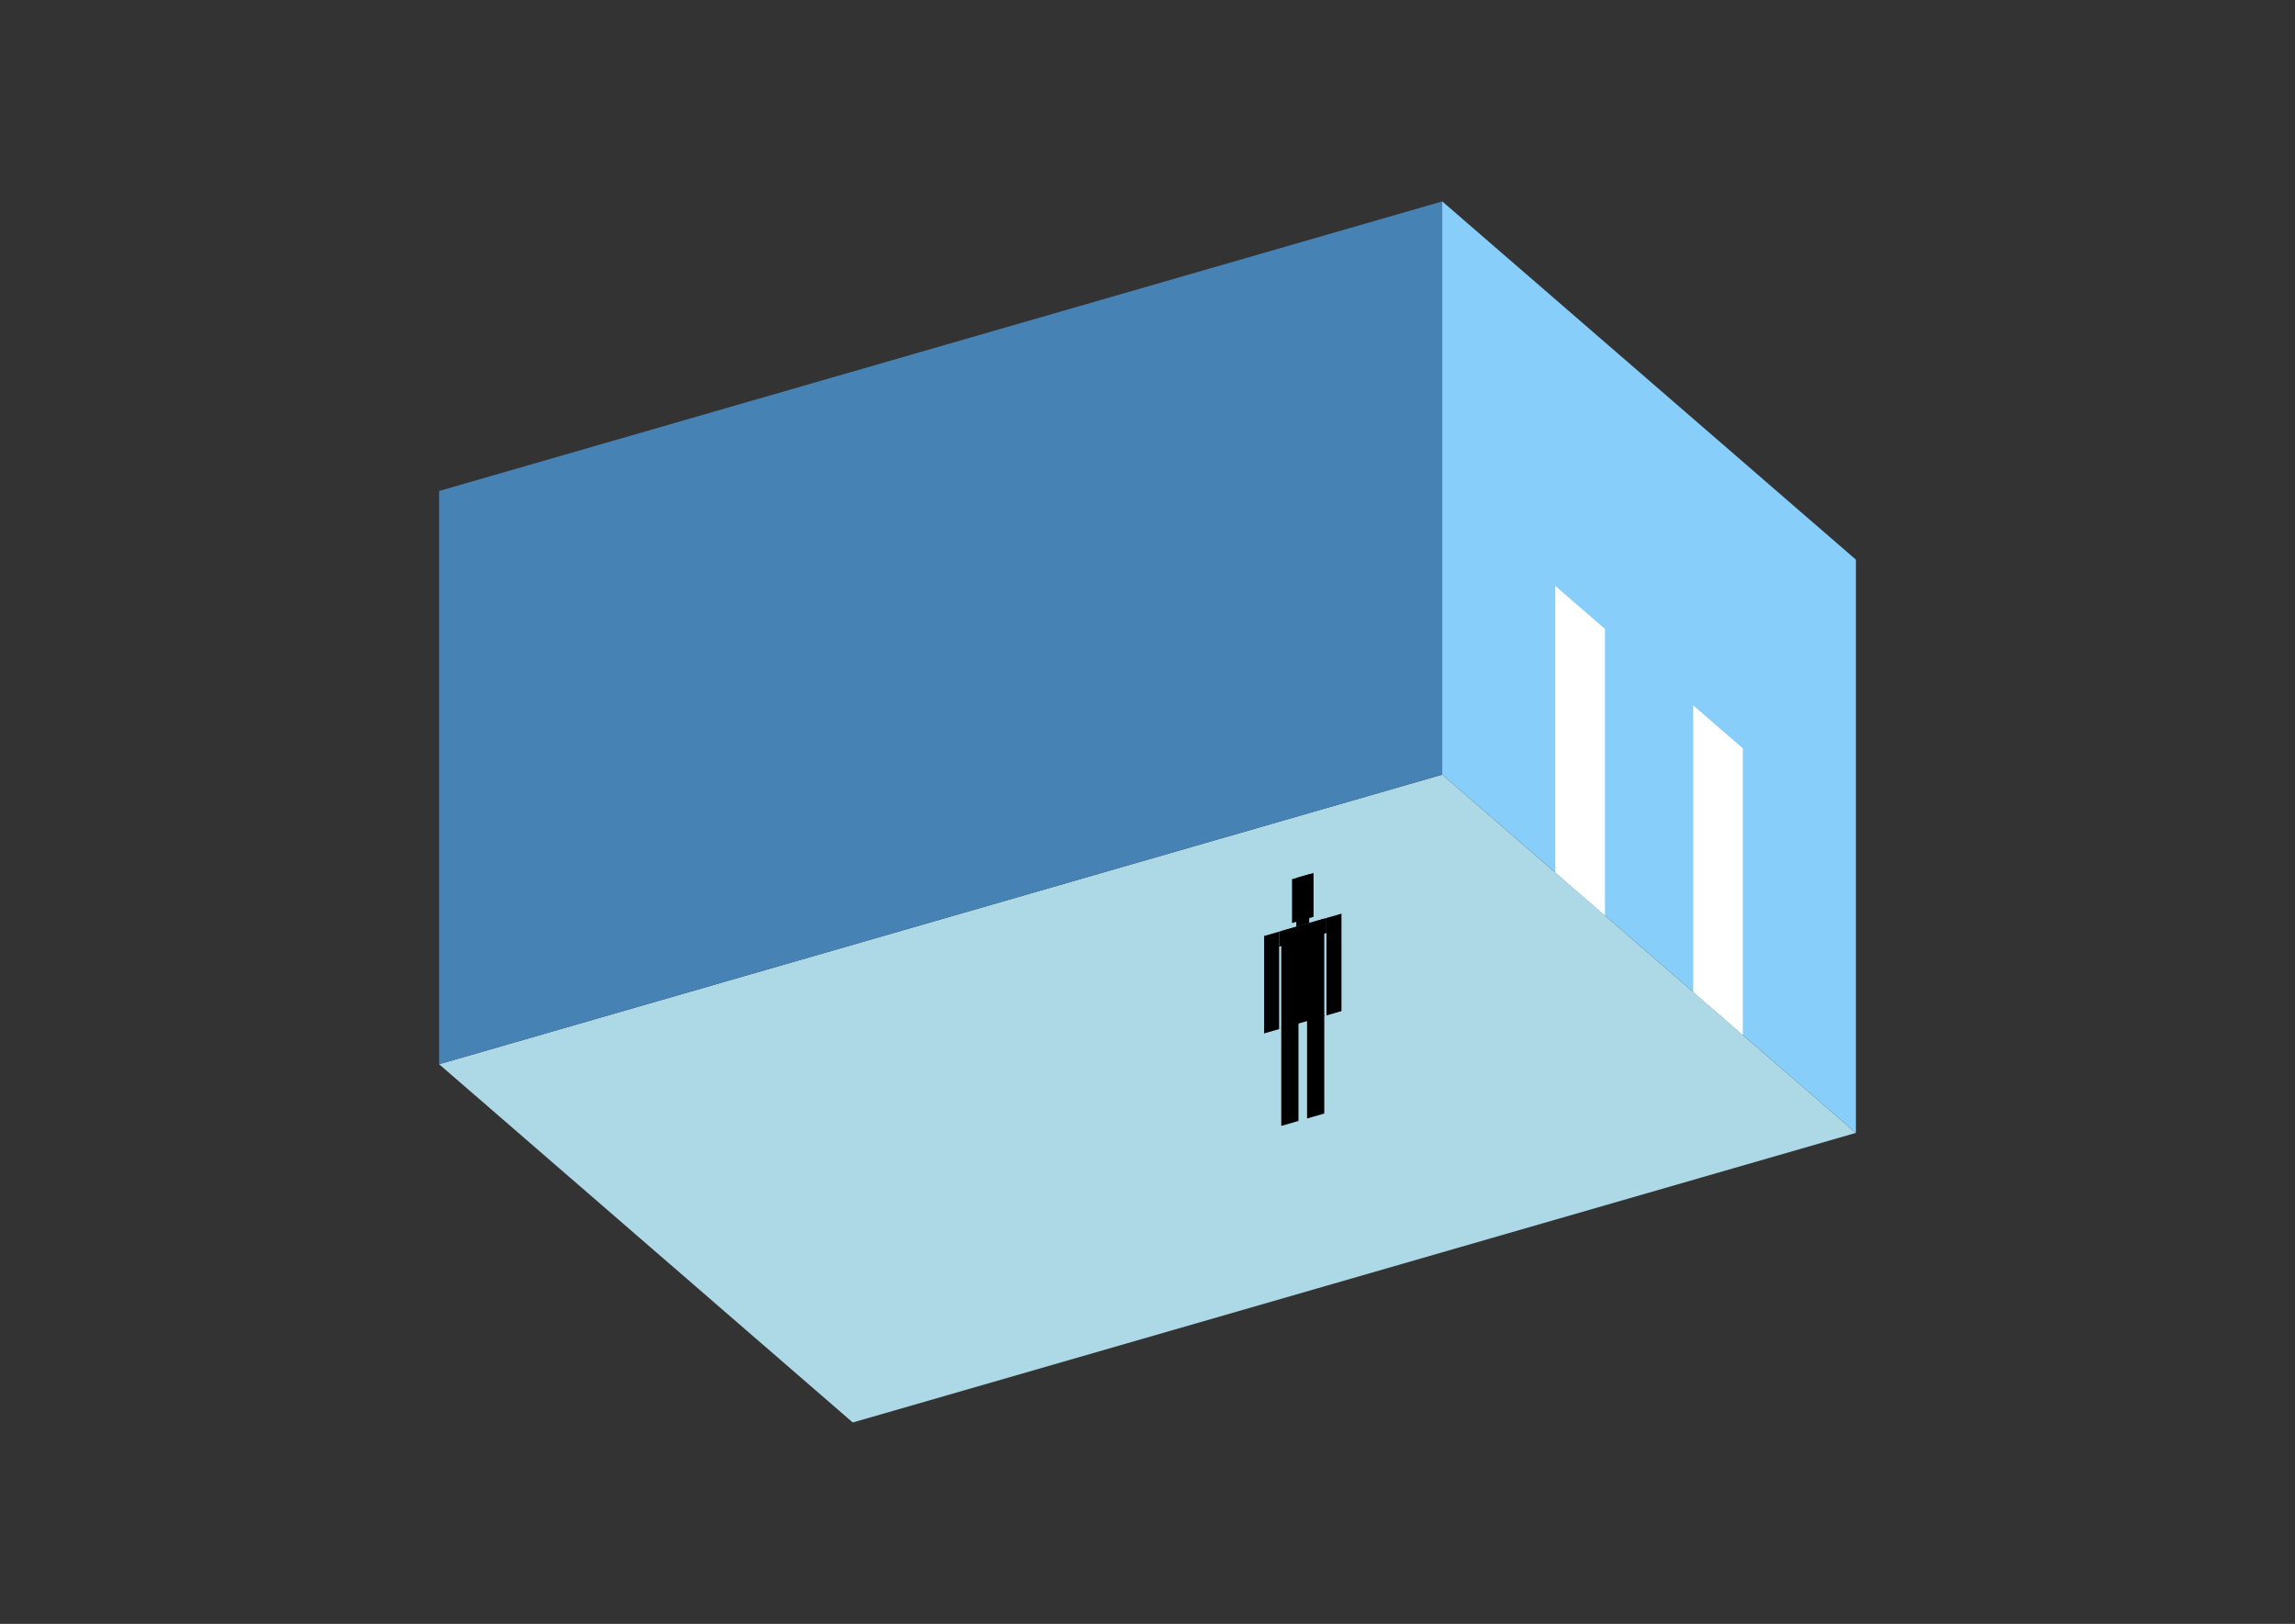 <?xml version="1.0" encoding="UTF-8"?>
<svg
  xmlns="http://www.w3.org/2000/svg"
  width="848"
  height="600"
  style="background-color:white"
>
  <rect width="100%" height="100%" fill="#333333" stroke="none"/>
  <polygon fill="lightblue" points="315.1,525.589 162.245,393.212 532.9,286.214 685.755,418.59" />
  <polygon fill="steelblue" points="162.245,393.212 162.245,181.41 532.9,74.411 532.9,286.214" />
  <polygon fill="lightskyblue" points="685.755,418.59 685.755,206.788 532.9,74.411 532.9,286.214" />
  <polygon fill="white" points="593.023,338.282 593.023,232.38 574.68,216.495 574.68,322.397" />
  <polygon fill="white" points="643.974,382.407 643.974,276.506 625.632,260.621 625.632,366.522" />
  <polygon fill="hsl(360.0,50.0%,51.427%)" points="473.432,416.011 473.432,379.645 479.786,377.811 479.786,414.177" />
  <polygon fill="hsl(360.0,50.0%,51.427%)" points="489.317,411.426 489.317,375.059 482.963,376.893 482.963,413.26" />
  <polygon fill="hsl(360.0,50.0%,51.427%)" points="467.078,381.839 467.078,345.833 472.638,344.228 472.638,380.234" />
  <polygon fill="hsl(360.0,50.0%,51.427%)" points="490.112,375.19 490.112,339.184 495.671,337.579 495.671,373.585" />
  <polygon fill="hsl(360.0,50.0%,51.427%)" points="472.638,349.788 472.638,344.228 490.112,339.184 490.112,344.743" />
  <polygon fill="hsl(360.0,50.0%,51.427%)" points="473.432,380.005 473.432,343.998 489.317,339.413 489.317,375.419" />
  <polygon fill="hsl(360.0,50.0%,51.427%)" points="477.403,341.052 477.403,324.849 485.346,322.556 485.346,338.759" />
  <polygon fill="hsl(360.0,50.0%,51.427%)" points="478.992,342.394 478.992,324.39 483.757,323.015 483.757,341.018" />
</svg>
